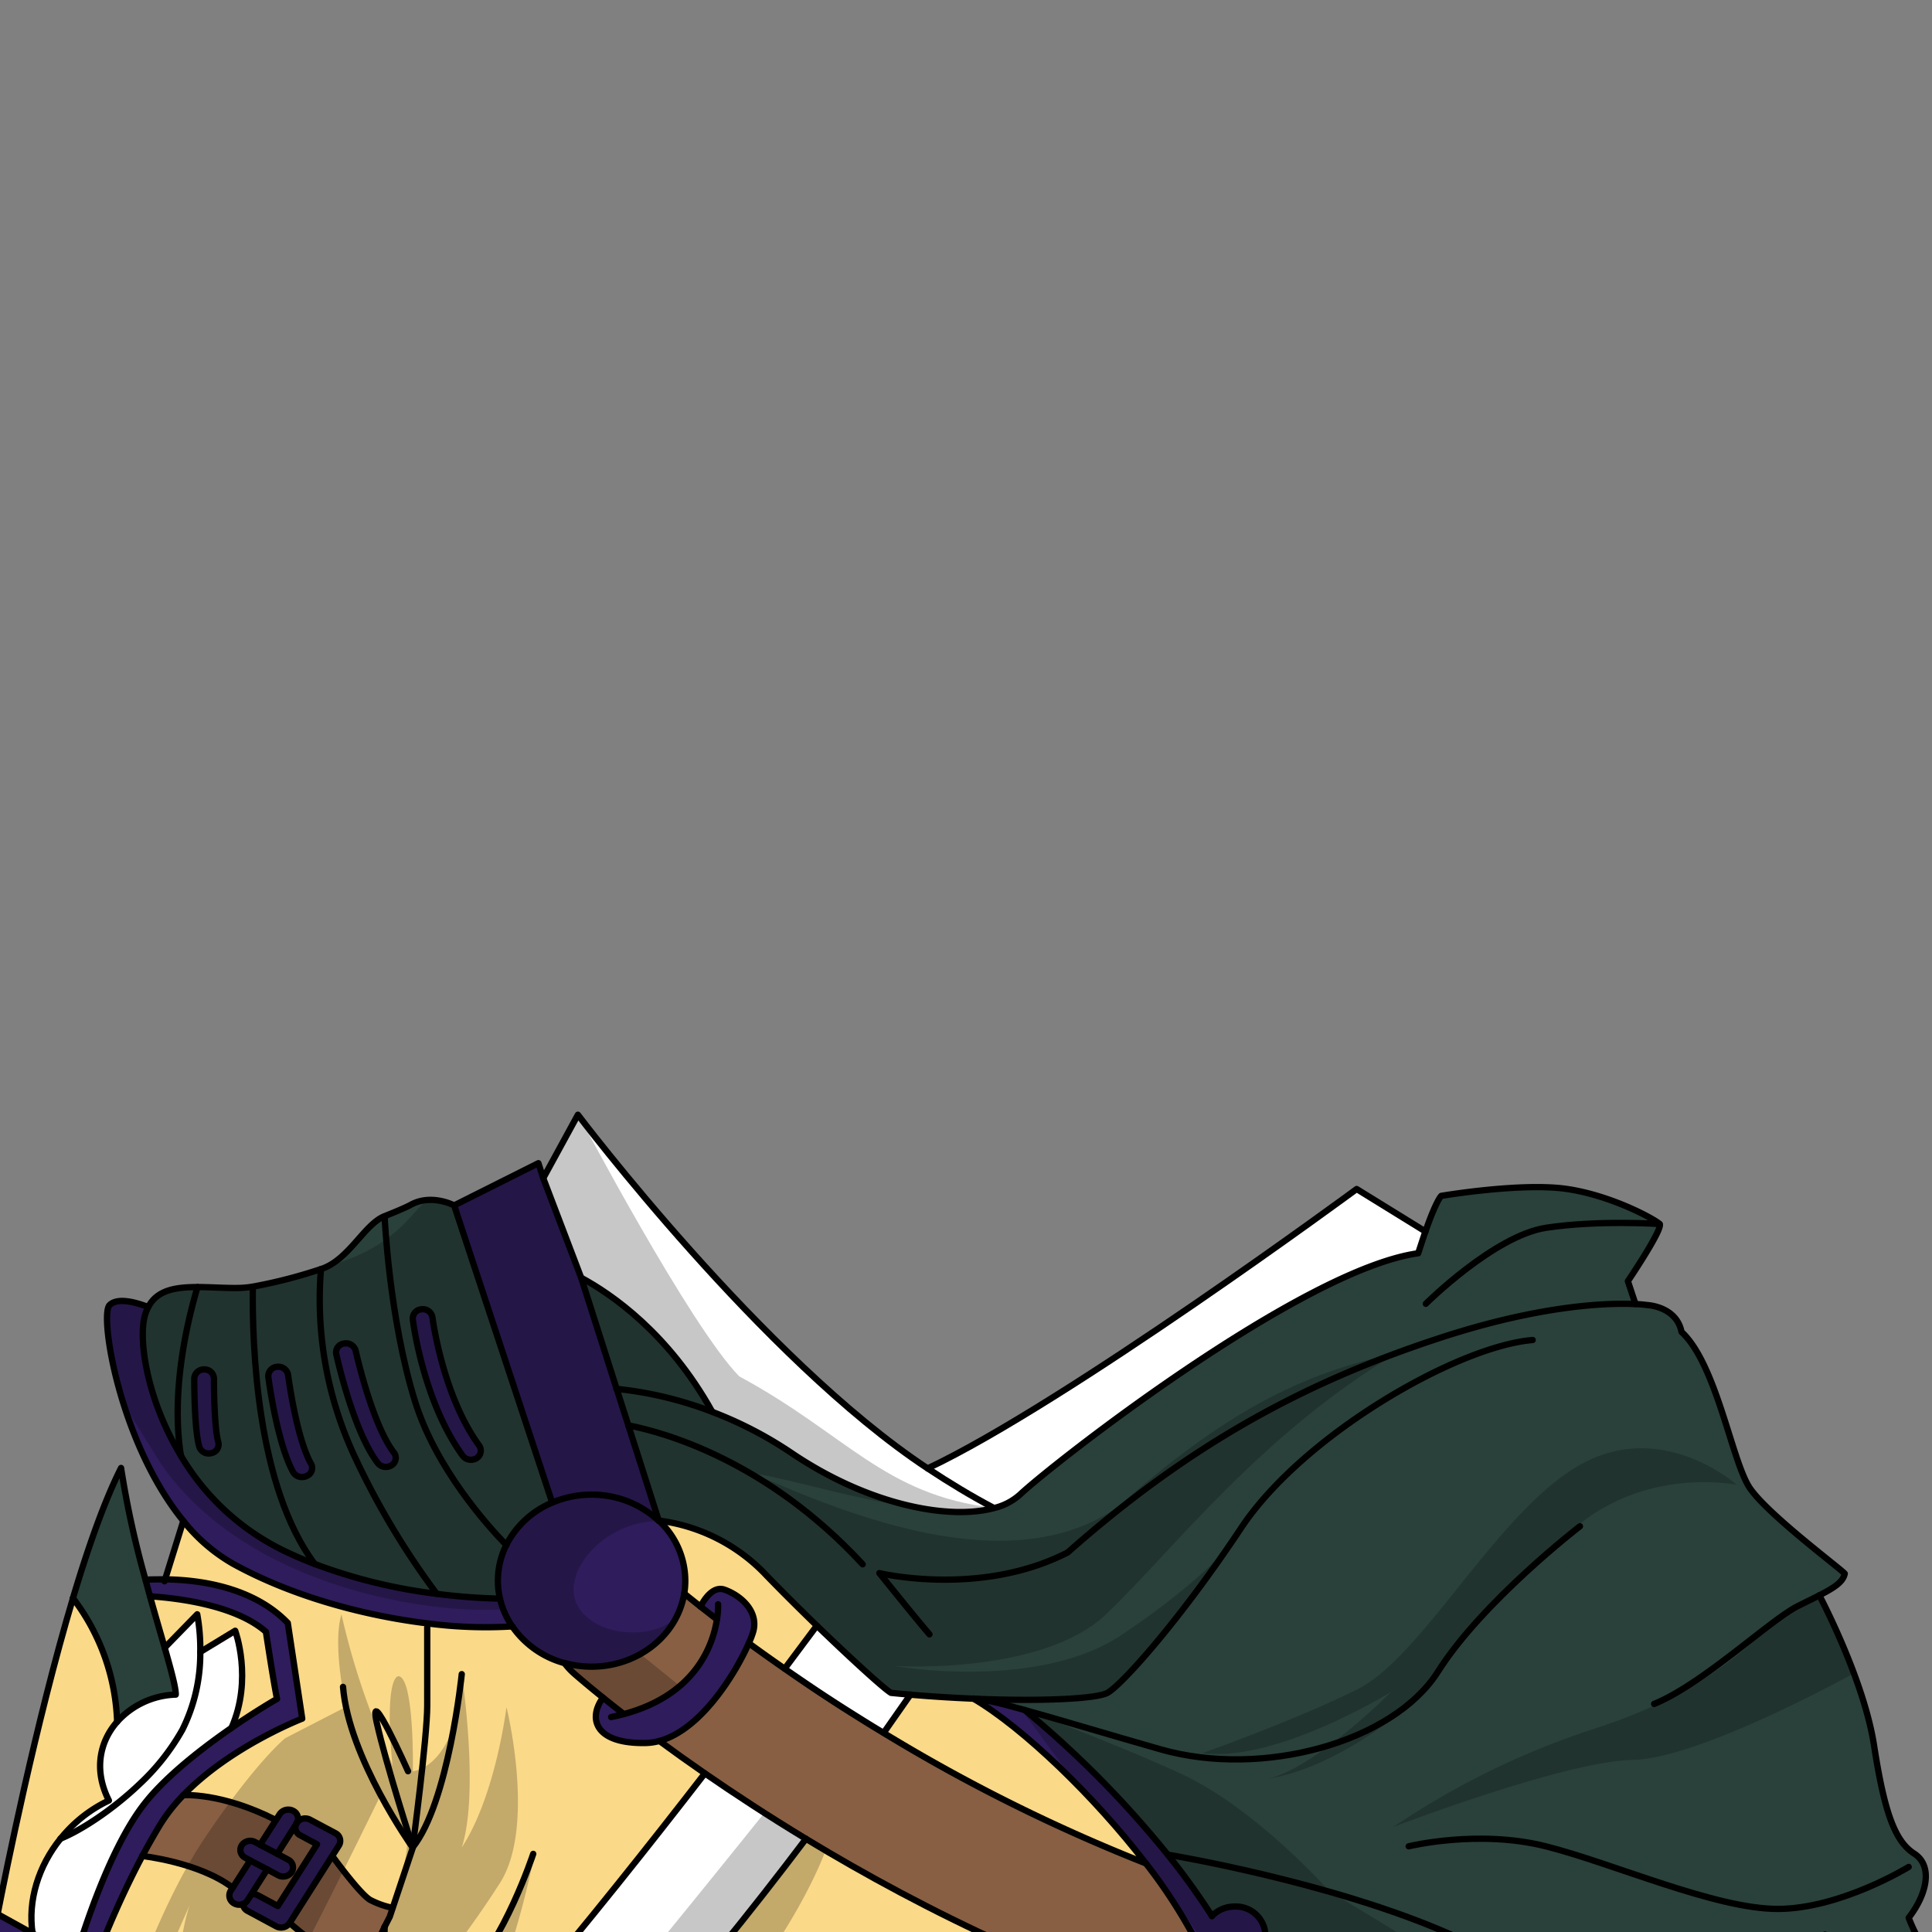 <svg xmlns="http://www.w3.org/2000/svg" viewBox="0 0 432 432">
  <rect x="0" y="0" width="432" height="432" fill="#808080" stroke="none"/>
  <defs>
    <style>.GUNDAN_TIGER_OUTFIT_TIGER_OUTFIT_9_cls-1{isolation:isolate;}.GUNDAN_TIGER_OUTFIT_TIGER_OUTFIT_9_cls-2{fill:#2f1c5c;}.GUNDAN_TIGER_OUTFIT_TIGER_OUTFIT_9_cls-3{fill:#885f43;}.GUNDAN_TIGER_OUTFIT_TIGER_OUTFIT_9_cls-4{fill:#fff;}.GUNDAN_TIGER_OUTFIT_TIGER_OUTFIT_9_cls-5{fill:#2a413b;}.GUNDAN_TIGER_OUTFIT_TIGER_OUTFIT_9_cls-6{fill:#fad988;}.GUNDAN_TIGER_OUTFIT_TIGER_OUTFIT_9_cls-7{fill:none;stroke:#000;stroke-linecap:round;stroke-linejoin:round;stroke-width:1.41px;}.GUNDAN_TIGER_OUTFIT_TIGER_OUTFIT_9_cls-8{opacity:0.22;mix-blend-mode:multiply;}</style>
  </defs>
  <g class="GUNDAN_TIGER_OUTFIT_TIGER_OUTFIT_9_cls-1">
    <g id="outfit">
      <path class="GUNDAN_TIGER_OUTFIT_TIGER_OUTFIT_9_cls-2" d="M75,409.91l-5.63-3a2.33,2.33,0,0,0-2.9.57,1.92,1.92,0,0,0-.88-2.59,2.33,2.33,0,0,0-3,.72L61.68,407l-3.52,5.54-1.09-.6a2.31,2.31,0,0,0-3,.73,1.94,1.94,0,0,0,.79,2.78l1.1.6L52,422.12l-.49.76a2,2,0,0,0,.8,2.78,2.3,2.3,0,0,0,2,.12,2,2,0,0,0,1.09,1.52l6.37,3.43a2.31,2.31,0,0,0,3-.73l9.52-15,1.49-2.33A1.93,1.93,0,0,0,75,409.91ZM62.08,426.19l-4.46-2.4a2.31,2.31,0,0,0-1.36-.26L59.75,418l2.46,1.33a2.34,2.34,0,0,0,3-.73,1.94,1.94,0,0,0-.8-2.78L62,414.53,66.15,408a1.33,1.33,0,0,1,.18-.38l.1-.14h0a.61.61,0,0,1-.07.17l-.22.35a1.93,1.93,0,0,0,1,2.4l3.73,2Z" />
      <path class="GUNDAN_TIGER_OUTFIT_TIGER_OUTFIT_9_cls-3" d="M67.12,410.39a1.93,1.93,0,0,1-1-2.4L62,414.53l2.46,1.33a1.94,1.94,0,0,1,.8,2.78,2.34,2.34,0,0,1-3,.73L59.75,418l-3.49,5.49a2.31,2.31,0,0,1,1.36.26l4.46,2.4,8.77-13.8Z" />
      <path class="GUNDAN_TIGER_OUTFIT_TIGER_OUTFIT_9_cls-3" d="M54.05,412.62a2.31,2.31,0,0,1,3-.73l1.09.6L61.68,407c-12.36-6.25-20.74-5.53-20.74-5.53a38.23,38.23,0,0,0-5.3,6.79c-1.36,2.26-2.65,4.55-3.86,6.81,0,0,12.73,1.37,20.25,7.1L55.94,416l-1.1-.6A1.94,1.94,0,0,1,54.05,412.62Z" />
      <path class="GUNDAN_TIGER_OUTFIT_TIGER_OUTFIT_9_cls-3" d="M82.82,424.87C80.51,423.6,74.3,415,74.3,415l-9.52,15s6.79,5.84,10.66,8c3.71,2,6.07,2.09,6.23,2.09L86,430.85h0l1.08-2.27.65-1.95A19.18,19.18,0,0,1,82.82,424.87Z" />
      <path class="GUNDAN_TIGER_OUTFIT_TIGER_OUTFIT_9_cls-4" d="M52.59,364.64l-7.8,4.74a43.41,43.41,0,0,0-.68-8.45l-7.28,7.48c1.49,5.21,2.51,9,2.48,10.51A18.36,18.36,0,0,0,26.19,385c-3.89,4.41-5.29,10.81-1.84,17.6a30.64,30.64,0,0,0-10.76,8.48s0,0,0,0h0c-4.91,6.08-7.37,13.82-6.25,21.21L17,437.67c1.65-5.59,7.31-23.46,14.78-33.56a43.58,43.58,0,0,1,3.07-3.67c4.88-5.27,11.5-10.3,17-14.08C56.61,375.4,52.59,364.64,52.59,364.64Z" />
      <path class="GUNDAN_TIGER_OUTFIT_TIGER_OUTFIT_9_cls-2" d="M64.35,362.91c-7.84-8.15-20-9.68-27.43-9.76-1.77,0-3.27,0-4.38.09.33,1.26.67,2.5,1,3.7,5.74.37,19,1.86,25.91,7.93,1.9,12.48,2.49,15,2.49,15s-4.48,2.55-10.19,6.49c-5.46,3.78-12.08,8.81-17,14.08a43.58,43.58,0,0,0-3.07,3.67c-7.47,10.1-13.13,28-14.78,33.56l-9.66-5.34L-.53,428v0c-.11-1-2.74-25.63-17.46-34l.17,12.36A49.36,49.36,0,0,1-3.5,428.76h0c.28.95.53,1.91.76,2.9,4.68,2.44,8.26,4.41,10.93,5.93,5.13,2.92,7,4.25,7,4.25l6,13.38S8.22,473.69,4.94,496.15H9s.56-2.87,1.67-7.18a125.77,125.77,0,0,1,7.49-21.6c2.27-4.82,4.95-9.23,8.06-12.26-3-5.52-4.94-9.54-6.23-12.28l.73-2.76s.92-2.63,2.58-6.75c1.92-4.72,4.84-11.39,8.51-18.3,1.21-2.26,2.5-4.55,3.86-6.81a38.23,38.23,0,0,1,5.3-6.79c10.56-10.95,26.6-17.13,26.6-17.13Z" />
      <path class="GUNDAN_TIGER_OUTFIT_TIGER_OUTFIT_9_cls-5" d="M36.83,368.41c-1-3.34-2.11-7.25-3.28-11.47-.34-1.2-.68-2.44-1-3.7a209.89,209.89,0,0,1-5.47-25c-3.67,7.25-7.34,17.67-10.76,29.11h0A48.12,48.12,0,0,1,26.19,385a18.36,18.36,0,0,1,13.12-6.09C39.34,377.46,38.32,373.62,36.83,368.41Z" />
      <path class="GUNDAN_TIGER_OUTFIT_TIGER_OUTFIT_9_cls-5" d="M-2.74,431.66c-.23-1-.48-2-.76-2.9a49.36,49.36,0,0,0-14.32-22.4l.85,65h0c2.7,4.24,6.94,7.67,13.61,6.06a66.65,66.65,0,0,1,4-12.24c6.31-14,8.12-17.05,8.12-17.05l-.53-10.52C5.52,436.07,1.94,434.1-2.74,431.66Z" />
      <path class="GUNDAN_TIGER_OUTFIT_TIGER_OUTFIT_9_cls-6" d="M52.07,349.64A38.66,38.66,0,0,1,41,340.07l-4.07,13.08c7.43.08,19.59,1.61,27.43,9.76l3.19,21.38s-16,6.18-26.6,17.13c0,0,8.38-.72,20.74,5.53l.87-1.37a2.33,2.33,0,0,1,3-.72,1.92,1.92,0,0,1,.88,2.59,2.33,2.33,0,0,1,2.9-.57l5.63,3a1.93,1.93,0,0,1,.8,2.78L74.3,415s6.21,8.58,8.52,9.85a19.18,19.18,0,0,0,4.94,1.75l4.51-13.51s3.26-24.57,3.26-31.78V363.89l.13-.86C81.63,361.31,65.4,357,52.07,349.64Z" />
      <path class="GUNDAN_TIGER_OUTFIT_TIGER_OUTFIT_9_cls-6" d="M64.78,430a2.31,2.31,0,0,1-3,.73l-6.37-3.43a2,2,0,0,1-1.09-1.52,2.3,2.3,0,0,1-2-.12,2,2,0,0,1-.8-2.78l.49-.76c-7.52-5.73-20.25-7.1-20.25-7.1-3.67,6.91-6.59,13.58-8.51,18.3,6,3.76,21.39,12.72,32.22,13.37a165.86,165.86,0,0,0,22.75,0h0c1.64-3.14,2.85-5.41,2.85-5.41l.57-1.21c-.16,0-2.52-.05-6.23-2.09C71.57,435.84,64.78,430,64.78,430Z" />
      <path class="GUNDAN_TIGER_OUTFIT_TIGER_OUTFIT_9_cls-6" d="M33.55,356.94c1.17,4.22,2.32,8.13,3.28,11.47l7.28-7.48a43.41,43.41,0,0,1,.68,8.45l7.8-4.74s4,10.76-.83,21.72c5.71-3.94,10.19-6.49,10.19-6.49s-.59-2.52-2.49-15C52.59,358.8,39.29,357.31,33.55,356.94Z" />
      <path class="GUNDAN_TIGER_OUTFIT_TIGER_OUTFIT_9_cls-6" d="M16.31,357.36C8,385.13,1.24,418.88-.53,428v0l7.82,4.33c-1.12-7.39,1.34-15.13,6.25-21.21h0s0,0,0,0a30.64,30.64,0,0,1,10.76-8.48c-3.45-6.79-2.05-13.19,1.84-17.6A48.12,48.12,0,0,0,16.31,357.36Z" />
      <path class="GUNDAN_TIGER_OUTFIT_TIGER_OUTFIT_9_cls-6" d="M279.76,454.51c-38.94-10.3-73.39-27.49-99.54-43.34-24,31.79-58.75,73.49-83.32,85,0,0-9.24,6.59-19.53,12.63H329.1C311,499,292.51,474.39,279.76,454.51Z" />
      <path class="GUNDAN_TIGER_OUTFIT_TIGER_OUTFIT_9_cls-6" d="M77.44,487.59c2.23-2.07,3.66-3.44,3.66-3.44,18.07-14,52.07-56,76.51-87.62q-5.56-3.86-10.15-7.24a12.72,12.72,0,0,1-3.07.45c-11.5.21-12.88-5.6-9.54-10.14-3.81-3.06-6.06-5-6.51-5.43a14.51,14.51,0,0,1-2.1-2.29h0a20.84,20.84,0,0,1-11.66-8.18h0a99.33,99.33,0,0,1-18.9-.67l-.13.86v17.44c0,7.21-3.26,31.78-3.26,31.78l-4.51,13.51-.65,1.95L86,430.84h0c0,4.85-.66,10.2-2.78,13.74l-.31.49a140.18,140.18,0,0,1-10.26,13.33l-2.24,9s2.74,9,7.93,15.06C77.75,483,77.5,485.15,77.44,487.59Z" />
      <path class="GUNDAN_TIGER_OUTFIT_TIGER_OUTFIT_9_cls-6" d="M217.62,379.79c-4.44-.19-9.16-.47-14-.89-1.61,2.31-3.63,5.21-6,8.57a382.14,382.14,0,0,0,58.64,29.18C244.78,401.78,228.86,386.38,217.62,379.79Z" />
      <path class="GUNDAN_TIGER_OUTFIT_TIGER_OUTFIT_9_cls-6" d="M153,356.33c1,.8,2.21,1.79,3.64,2.92,1-2,3-4.68,5.41-3.78,3.73,1.35,7.6,4.9,6.38,9.35a19.33,19.33,0,0,1-1,2.61c2.45,1.79,5.13,3.7,8,5.69,2.93-3.9,5.38-7.18,7.18-9.61-4.17-4-8.45-8.29-12-12A39.91,39.91,0,0,0,147.29,340a18.36,18.36,0,0,1,5.94,13.41A17.37,17.37,0,0,1,153,356.33Z" />
      <path class="GUNDAN_TIGER_OUTFIT_TIGER_OUTFIT_9_cls-3" d="M266.05,431.42a116.51,116.51,0,0,0-9.83-14.77h0a382.14,382.14,0,0,1-58.64-29.18c-2.14-1.28-4.2-2.57-6.22-3.83-5.84-3.67-11.14-7.21-15.89-10.52-2.89-2-5.57-3.9-8-5.69-2.77,6.32-10.48,19.28-20,21.86q4.57,3.38,10.15,7.24c6.59,4.55,14.17,9.52,22.61,14.64,26.15,15.85,60.6,33,99.54,43.34C273.67,445,268.88,436.62,266.05,431.42Z" />
      <path class="GUNDAN_TIGER_OUTFIT_TIGER_OUTFIT_9_cls-3" d="M160.31,362.11c-1.34-1-2.57-2-3.67-2.86-1.43-1.13-2.64-2.12-3.64-2.92-1.54,9.27-10.23,16.36-20.73,16.36a23,23,0,0,1-6-.81,14.51,14.51,0,0,0,2.1,2.29c.45.4,2.7,2.37,6.51,5.43,1.36,1.1,2.91,2.33,4.65,3.67C155.62,379,159.42,367.77,160.31,362.11Z" />
      <path class="GUNDAN_TIGER_OUTFIT_TIGER_OUTFIT_9_cls-4" d="M81.1,484.15s-1.43,1.37-3.66,3.44c-3.3,3.09-8.36,7.74-13.1,11.82-4.29,3.69-8.36,6.91-10.6,8.07l-1.62,1.3H77.37c10.29-6,19.53-12.63,19.53-12.63,24.57-11.49,59.3-53.19,83.32-85-8.44-5.12-16-10.09-22.61-14.64C133.17,428.11,99.17,470.19,81.1,484.15Z" />
      <path class="GUNDAN_TIGER_OUTFIT_TIGER_OUTFIT_9_cls-4" d="M182.64,363.51c-1.8,2.43-4.25,5.71-7.18,9.61,4.75,3.31,10,6.85,15.89,10.52,2,1.26,4.08,2.55,6.22,3.83,2.39-3.36,4.41-6.26,6-8.57-1.45-.13-2.91-.26-4.38-.41C197.78,377.72,190.41,371,182.64,363.51Z" />
      <path class="GUNDAN_TIGER_OUTFIT_TIGER_OUTFIT_9_cls-4" d="M303.35,265.87s-64.85,47.8-95.93,62.47c-36.9-24.37-78.2-79.08-78.2-79.08l-7.75,14.19L130,285.73c6.75,3.66,19.47,12.37,29.2,29.85a87.15,87.15,0,0,1,17.89,9.27c17.2,11.62,35,15,45.14,12.31a13.36,13.36,0,0,0,5.86-3c7.23-6.81,62.82-50.29,89.08-54,.59-1.87,1.12-3.46,1.61-4.83Z" />
      <path class="GUNDAN_TIGER_OUTFIT_TIGER_OUTFIT_9_cls-5" d="M455.89,478.08c-1.17-1.68-3.41-5.1-6.16-9.42-8-12.58-20.39-32.8-22.94-39.84,4.11-5.29,5.5-11.6,1.2-14.37s-6.61-9.2-8.94-24.12-12.25-33.62-12.25-33.62c3.34-1.71,5.33-3,5.69-4.86-1-1.18-17.26-13.26-21.25-19.18s-7.39-27.61-15.25-34.88c-1.15-5.75-7.72-6-7.72-6a24.4,24.4,0,0,0-2.57-.21L364,286.47s8-11.84,7.08-12.79-10.44-6.28-20.61-7.81-28.2,1.53-28.2,1.53-1.09.91-3.55,8c-.49,1.37-1,3-1.61,4.83-26.26,3.67-81.85,47.15-89.08,54a13.36,13.36,0,0,1-5.86,3c-10.09,2.68-27.94-.69-45.14-12.31a87.15,87.15,0,0,0-17.89-9.27c-9.73-17.48-22.45-26.19-29.2-29.85l7.9,24.75,2.64,8.23v0L147.29,340v0a39.91,39.91,0,0,1,23.38,11.53c3.52,3.67,7.8,7.93,12,12,7.77,7.5,15.14,14.21,16.57,15,1.47.15,2.93.28,4.38.41,4.87.42,9.59.7,14,.89,2.08.11,5.94,1,11.49,2.57a226.61,226.61,0,0,1,32,32.35A159.62,159.62,0,0,1,271,428.44a7,7,0,0,1,5.1-2.13,6.58,6.58,0,0,1,6.84,6.27,6.5,6.5,0,0,1-6.06,6.24c.12.22.24.43.34.65A122.87,122.87,0,0,0,287.15,456h0q2.83,4.09,6,8.13a6.9,6.9,0,0,1,6.09-3.45,6.58,6.58,0,0,1,6.83,6.27,6.43,6.43,0,0,1-5.34,6.14,190.41,190.41,0,0,0,21.84,20.72,6.93,6.93,0,0,1,6.12-3.47,6.58,6.58,0,0,1,6.83,6.27,6,6,0,0,1-2.48,4.83c7.8,5.11,15.24,8.62,21.58,9.81,22.15,4.16,47.84,1.19,50.75.84l.28,0a131.93,131.93,0,0,0,15.08-4.26c21.64-7.57,44-12.94,44-12.94S460.44,484.62,455.89,478.08Z" />
      <path class="GUNDAN_TIGER_OUTFIT_TIGER_OUTFIT_9_cls-2" d="M47.84,308.21a2.11,2.11,0,0,0-2.19-2h0a2.14,2.14,0,0,0-2.21,2c0,1.17,0,11.61,1.14,15.34A2.19,2.19,0,0,0,46.68,325a2.11,2.11,0,0,0,.6-.08,2,2,0,0,0,1.52-2.52C48,319.72,47.83,311.25,47.84,308.21Z" />
      <path class="GUNDAN_TIGER_OUTFIT_TIGER_OUTFIT_9_cls-2" d="M64.41,307.4A2.2,2.2,0,0,0,62,305.62,2.09,2.09,0,0,0,60,307.89c.07.61,2,14.94,5.56,21.29a2.22,2.22,0,0,0,2,1.09,2.16,2.16,0,0,0,1-.23,1.94,1.94,0,0,0,1-2.73C66.28,321.61,64.43,307.55,64.41,307.4Z" />
      <path class="GUNDAN_TIGER_OUTFIT_TIGER_OUTFIT_9_cls-2" d="M79.52,302a2.22,2.22,0,0,0-2.61-1.58,2,2,0,0,0-1.72,2.38c.16.71,3.84,17.28,9.28,24.34a2.28,2.28,0,0,0,1.81.87,2.34,2.34,0,0,0,1.29-.38,1.93,1.93,0,0,0,.51-2.83C83.17,318.43,79.56,302.16,79.52,302Z" />
      <path class="GUNDAN_TIGER_OUTFIT_TIGER_OUTFIT_9_cls-2" d="M107.16,323.25c-8.23-11.28-10.44-28.53-10.47-28.7a2.17,2.17,0,0,0-2.45-1.79A2.08,2.08,0,0,0,92.3,295c.09.75,2.36,18.4,11.17,30.52a2.3,2.3,0,0,0,1.84.89,2.39,2.39,0,0,0,1.24-.34A2,2,0,0,0,107.16,323.25Z" />
      <path class="GUNDAN_TIGER_OUTFIT_TIGER_OUTFIT_9_cls-5" d="M101.55,269.53s-5-2.64-9.58-.2c-1,.56-3.16,1.49-6,2.62-4.54,1.81-8,9.84-14.21,11.82a111,111,0,0,1-15.26,3.93,23.47,23.47,0,0,1-3,.29c-3.13.06-6.34-.2-9.29-.2-4.91,0-9.09.64-11.05,4.46a9.77,9.77,0,0,0-1,3c-1,5.77,1.08,18.37,8.3,30.26h0a0,0,0,0,0,0,0,54.28,54.28,0,0,0,22.6,21q3.6,1.77,7.28,3.17h0v0a118,118,0,0,0,27.29,6.68,134.19,134.19,0,0,0,14.14,1.07,17.36,17.36,0,0,1-.47-4,18.06,18.06,0,0,1,1.88-8A20.28,20.28,0,0,1,123.46,336ZM47.28,324.92a2.11,2.11,0,0,1-.6.08,2.19,2.19,0,0,1-2.12-1.47c-1.18-3.73-1.14-14.17-1.14-15.34a2.14,2.14,0,0,1,2.21-2h0a2.11,2.11,0,0,1,2.19,2c0,3,.12,11.51,1,14.19A2,2,0,0,1,47.28,324.92ZM62,305.62a2.2,2.2,0,0,1,2.46,1.78c0,.15,1.87,14.21,5.09,19.91a1.94,1.94,0,0,1-1,2.73,2.16,2.16,0,0,1-1,.23,2.22,2.22,0,0,1-2-1.09C62,322.83,60.09,308.5,60,307.89A2.09,2.09,0,0,1,62,305.62Zm32.29-12.86a2.17,2.17,0,0,1,2.45,1.79c0,.17,2.24,17.42,10.47,28.7a2,2,0,0,1-.61,2.82,2.39,2.39,0,0,1-1.24.34,2.3,2.3,0,0,1-1.84-.89C94.66,313.4,92.39,295.75,92.3,295A2.08,2.08,0,0,1,94.24,292.76Zm-17.33,7.65A2.22,2.22,0,0,1,79.52,302c0,.17,3.65,16.44,8.56,22.8a1.93,1.93,0,0,1-.51,2.83,2.34,2.34,0,0,1-1.29.38,2.28,2.28,0,0,1-1.81-.87c-5.44-7.06-9.12-23.63-9.28-24.34A2,2,0,0,1,76.91,300.41Z" />
      <path class="GUNDAN_TIGER_OUTFIT_TIGER_OUTFIT_9_cls-2" d="M354.67,511.29c-6.34-1.19-13.78-4.7-21.58-9.81a6,6,0,0,0,2.48-4.83,6.58,6.58,0,0,0-6.83-6.27,6.93,6.93,0,0,0-6.12,3.47,190.41,190.41,0,0,1-21.84-20.72,6.43,6.43,0,0,0,5.34-6.14,6.58,6.58,0,0,0-6.83-6.27,6.9,6.9,0,0,0-6.09,3.45q-3.19-4-6-8.13h0a122.87,122.87,0,0,1-9.94-16.57c-.1-.22-.22-.43-.34-.65a6.5,6.5,0,0,0,6.06-6.24,6.58,6.58,0,0,0-6.84-6.27,7,7,0,0,0-5.1,2.13,159.62,159.62,0,0,0-9.85-13.73,226.61,226.61,0,0,0-32-32.35c-5.55-1.54-9.41-2.46-11.49-2.57,11.24,6.59,27.16,22,38.59,36.86h0a116.51,116.51,0,0,1,9.83,14.77c2.83,5.2,7.62,13.6,13.71,23.09C292.51,474.39,311,499,329.1,508.78a36.53,36.53,0,0,0,9.34,3.63c23,5.19,47.17,4.08,67-.28C402.51,512.48,376.82,515.45,354.67,511.29Z" />
      <path class="GUNDAN_TIGER_OUTFIT_TIGER_OUTFIT_9_cls-2" d="M162.05,355.47c-2.43-.9-4.37,1.8-5.41,3.78,1.1.86,2.33,1.83,3.67,2.86-.89,5.66-4.69,16.85-20.81,21.16-1.74-1.34-3.29-2.57-4.65-3.67-3.34,4.54-2,10.35,9.54,10.14a12.72,12.72,0,0,0,3.07-.45c9.5-2.58,17.21-15.54,20-21.86a19.33,19.33,0,0,0,1-2.61C169.65,360.37,165.78,356.82,162.05,355.47Z" />
      <path class="GUNDAN_TIGER_OUTFIT_TIGER_OUTFIT_9_cls-2" d="M153,356.33a17.37,17.37,0,0,0,.23-2.9A18.36,18.36,0,0,0,147.29,340v0l-6.79-21.27v0l-2.64-8.23L130,285.73l-8.49-22.28-1.07-3.36-18.85,9.44L123.46,336a20.28,20.28,0,0,0-10.25,9.49,18.06,18.06,0,0,0-1.88,8,17.36,17.36,0,0,0,.47,4,134.19,134.19,0,0,1-14.14-1.07,118,118,0,0,1-27.29-6.68v0h0q-3.67-1.4-7.28-3.17a54.28,54.28,0,0,1-22.6-21,0,0,0,0,1,0,0h0c-7.22-11.89-9.27-24.49-8.3-30.26a9.77,9.77,0,0,1,1-3c-2.76-1.07-6.84-2.2-8.62-.43-2.32,2.27,2.31,30.93,16.49,48.25a38.66,38.66,0,0,0,11.08,9.57C65.4,357,81.63,361.31,95.66,363a99.33,99.33,0,0,0,18.9.67h0a20.84,20.84,0,0,0,11.66,8.18h0a23,23,0,0,0,6,.81C142.77,372.69,151.46,365.6,153,356.33Z" />
      <path class="GUNDAN_TIGER_OUTFIT_TIGER_OUTFIT_9_cls-7" d="M114.56,363.7a18.14,18.14,0,0,1-2.76-6.24,17.36,17.36,0,0,1-.47-4,18.06,18.06,0,0,1,1.88-8A20.28,20.28,0,0,1,123.46,336a22.29,22.29,0,0,1,8.81-1.79,21.78,21.78,0,0,1,15,5.84" />
      <path class="GUNDAN_TIGER_OUTFIT_TIGER_OUTFIT_9_cls-7" d="M126.23,371.88a20.84,20.84,0,0,1-11.66-8.18" />
      <path class="GUNDAN_TIGER_OUTFIT_TIGER_OUTFIT_9_cls-7" d="M147.29,340a18.36,18.36,0,0,1,5.94,13.41,17.37,17.37,0,0,1-.23,2.9c-1.54,9.27-10.23,16.36-20.73,16.36a23,23,0,0,1-6-.81" />
      <polyline class="GUNDAN_TIGER_OUTFIT_TIGER_OUTFIT_9_cls-7" points="140.5 318.73 147.29 340 147.29 340.02" />
      <polyline class="GUNDAN_TIGER_OUTFIT_TIGER_OUTFIT_9_cls-7" points="123.46 335.95 101.55 269.53 120.39 260.09 121.47 263.45 129.96 285.73 137.86 310.48 140.5 318.71" />
      <path class="GUNDAN_TIGER_OUTFIT_TIGER_OUTFIT_9_cls-7" d="M70.37,349.71a118,118,0,0,0,27.29,6.68,134.19,134.19,0,0,0,14.14,1.07" />
      <path class="GUNDAN_TIGER_OUTFIT_TIGER_OUTFIT_9_cls-7" d="M40.47,325.54a54.28,54.28,0,0,0,22.6,21q3.6,1.77,7.28,3.17" />
      <path class="GUNDAN_TIGER_OUTFIT_TIGER_OUTFIT_9_cls-7" d="M101.55,269.53s-5-2.64-9.58-.2c-1,.56-3.16,1.49-6,2.62-4.54,1.81-8,9.84-14.21,11.82a111,111,0,0,1-15.26,3.93,23.47,23.47,0,0,1-3,.29c-3.13.06-6.34-.2-9.29-.2-4.91,0-9.09.64-11.05,4.46a9.77,9.77,0,0,0-1,3c-1,5.77,1.08,18.37,8.3,30.26" />
      <path class="GUNDAN_TIGER_OUTFIT_TIGER_OUTFIT_9_cls-7" d="M33.12,292.25c-2.76-1.07-6.84-2.2-8.62-.43-2.32,2.27,2.31,30.93,16.49,48.25a38.66,38.66,0,0,0,11.08,9.57C65.4,357,81.63,361.31,95.66,363a99.33,99.33,0,0,0,18.9.67h0" />
      <path class="GUNDAN_TIGER_OUTFIT_TIGER_OUTFIT_9_cls-7" d="M121.47,263.45l7.75-14.19s41.3,54.71,78.2,79.08c4.88,3.23,9.83,6.22,14.77,8.82" />
      <path class="GUNDAN_TIGER_OUTFIT_TIGER_OUTFIT_9_cls-7" d="M130,285.73c6.75,3.66,19.47,12.37,29.2,29.85" />
      <path class="GUNDAN_TIGER_OUTFIT_TIGER_OUTFIT_9_cls-7" d="M365.7,291.59,364,286.47s8-11.84,7.08-12.79-10.44-6.28-20.61-7.81-28.2,1.53-28.2,1.53-1.09.91-3.55,8c-.49,1.37-1,3-1.61,4.83-26.26,3.67-81.85,47.15-89.08,54a13.36,13.36,0,0,1-5.86,3c-10.09,2.68-27.94-.69-45.14-12.31a87.15,87.15,0,0,0-17.89-9.27,83.32,83.32,0,0,0-21.3-5.1" />
      <path class="GUNDAN_TIGER_OUTFIT_TIGER_OUTFIT_9_cls-7" d="M207.42,328.34c31.08-14.67,95.93-62.47,95.93-62.47l15.39,9.5" />
      <path class="GUNDAN_TIGER_OUTFIT_TIGER_OUTFIT_9_cls-7" d="M147.29,340a39.91,39.91,0,0,1,23.38,11.53c3.52,3.67,7.8,7.93,12,12,7.77,7.5,15.14,14.21,16.57,15,1.47.15,2.93.28,4.38.41,4.87.42,9.59.7,14,.89,15.61.66,27.66,0,30-1.3,3.23-1.78,16.18-16.22,29.92-36.9s48.18-40.59,65.17-42" />
      <path class="GUNDAN_TIGER_OUTFIT_TIGER_OUTFIT_9_cls-7" d="M140.5,318.71v0c8.12,1.6,31,7.94,52.4,31.07" />
      <path class="GUNDAN_TIGER_OUTFIT_TIGER_OUTFIT_9_cls-7" d="M369.87,381c10.82-4.39,26-18.83,32.19-21.91,1.8-.89,3.39-1.67,4.74-2.36,3.34-1.71,5.33-3,5.69-4.86-1-1.18-17.26-13.26-21.25-19.18s-7.39-27.61-15.25-34.88c-1.15-5.75-7.72-6-7.72-6a24.4,24.4,0,0,0-2.57-.21c-5.7-.28-20.75,0-44.06,7.67-30.26,9.95-55.72,23.82-82.9,47.86-19.57,10.05-42.11,4.62-42.11,4.62s8.46,10.53,11.2,13.69" />
      <path class="GUNDAN_TIGER_OUTFIT_TIGER_OUTFIT_9_cls-7" d="M426.79,417.45s-15.28,9.39-29.29,9.39-36.74-10.18-51.85-14-30.66,0-30.66,0" />
      <path class="GUNDAN_TIGER_OUTFIT_TIGER_OUTFIT_9_cls-7" d="M256.21,416.65c-11.43-14.87-27.35-30.27-38.59-36.86,2.08.11,5.94,1,11.49,2.57,7.3,2,17.53,5.13,30.41,8.8,22.67,6.48,52-1.57,62-17.36s31.76-32.52,31.76-32.52" />
      <path class="GUNDAN_TIGER_OUTFIT_TIGER_OUTFIT_9_cls-7" d="M405.42,512.13c-19.81,4.36-44,5.47-67,.28a36.39,36.39,0,0,1-9.34-3.63C311,499,292.51,474.39,279.76,454.51c-6.09-9.49-10.88-17.89-13.71-23.09a116.51,116.51,0,0,0-9.83-14.77" />
      <path class="GUNDAN_TIGER_OUTFIT_TIGER_OUTFIT_9_cls-7" d="M406.8,356.71s9.94,18.7,12.25,33.62,4.65,21.36,8.94,24.12,2.91,9.08-1.2,14.37c2.55,7,14.92,27.26,22.94,39.84,2.75,4.32,5,7.74,6.16,9.42,4.55,6.54,8.84,16.81,8.84,16.81s-22.31,5.37-44,12.94a131.93,131.93,0,0,1-15.08,4.26" />
      <path class="GUNDAN_TIGER_OUTFIT_TIGER_OUTFIT_9_cls-7" d="M153,356.33c1,.8,2.21,1.79,3.64,2.92,1.1.86,2.33,1.83,3.67,2.86" />
      <path class="GUNDAN_TIGER_OUTFIT_TIGER_OUTFIT_9_cls-7" d="M126.23,371.88h0a14.51,14.51,0,0,0,2.1,2.29c.45.4,2.7,2.37,6.51,5.43,1.36,1.1,2.91,2.33,4.65,3.67" />
      <path class="GUNDAN_TIGER_OUTFIT_TIGER_OUTFIT_9_cls-7" d="M167.44,367.43c2.45,1.79,5.13,3.7,8,5.69,4.75,3.31,10,6.85,15.89,10.52,2,1.26,4.08,2.55,6.22,3.83a382.14,382.14,0,0,0,58.64,29.18h0" />
      <path class="GUNDAN_TIGER_OUTFIT_TIGER_OUTFIT_9_cls-7" d="M147.46,389.29q4.57,3.38,10.15,7.24c6.59,4.55,14.17,9.52,22.61,14.64,26.15,15.85,60.6,33,99.54,43.34" />
      <path class="GUNDAN_TIGER_OUTFIT_TIGER_OUTFIT_9_cls-7" d="M160.57,358.72a18.89,18.89,0,0,1-.26,3.39c-.89,5.66-4.69,16.85-20.81,21.16-.92.25-1.86.46-2.85.67" />
      <path class="GUNDAN_TIGER_OUTFIT_TIGER_OUTFIT_9_cls-7" d="M156.64,359.25c1-2,3-4.68,5.41-3.78,3.73,1.35,7.6,4.9,6.38,9.35a19.33,19.33,0,0,1-1,2.61c-2.77,6.32-10.48,19.28-20,21.86a12.72,12.72,0,0,1-3.07.45c-11.5.21-12.88-5.6-9.54-10.14" />
      <path class="GUNDAN_TIGER_OUTFIT_TIGER_OUTFIT_9_cls-7" d="M182.64,363.51c-1.8,2.43-4.25,5.71-7.18,9.61" />
      <path class="GUNDAN_TIGER_OUTFIT_TIGER_OUTFIT_9_cls-7" d="M52.12,508.78l1.62-1.3c2.24-1.16,6.31-4.38,10.6-8.07,4.74-4.08,9.8-8.73,13.1-11.82,2.23-2.07,3.66-3.44,3.66-3.44,18.07-14,52.07-56,76.51-87.62" />
      <path class="GUNDAN_TIGER_OUTFIT_TIGER_OUTFIT_9_cls-7" d="M77.37,508.78c10.29-6,19.53-12.63,19.53-12.63,24.57-11.49,59.3-53.18,83.32-85" />
      <path class="GUNDAN_TIGER_OUTFIT_TIGER_OUTFIT_9_cls-7" d="M203.59,378.9c-1.61,2.31-3.63,5.21-6,8.57" />
      <path class="GUNDAN_TIGER_OUTFIT_TIGER_OUTFIT_9_cls-7" d="M86,272s1,22.75,6.81,41.38c4.68,14.95,16.12,27.69,20.42,32.11" />
      <path class="GUNDAN_TIGER_OUTFIT_TIGER_OUTFIT_9_cls-7" d="M71.77,283.77a83,83,0,0,0,7.44,41.72,174.66,174.66,0,0,0,18.45,30.9" />
      <path class="GUNDAN_TIGER_OUTFIT_TIGER_OUTFIT_9_cls-7" d="M70.37,349.71v0h0c-13-17.32-14-48.89-13.84-62" />
      <path class="GUNDAN_TIGER_OUTFIT_TIGER_OUTFIT_9_cls-7" d="M44.17,287.79c-2.36,7.9-6,23.44-3.71,37.73h0a0,0,0,0,0,0,0" />
      <path class="GUNDAN_TIGER_OUTFIT_TIGER_OUTFIT_9_cls-7" d="M86,430.85l-4.36,9.22-.57,1.21s-1.21,2.27-2.85,5.41" />
      <path class="GUNDAN_TIGER_OUTFIT_TIGER_OUTFIT_9_cls-7" d="M91.24,396.05s-9.11-20.37-7-10.88,8.08,27.94,8.08,27.94l-4.51,13.51-.65,1.95L86,430.84" />
      <polyline class="GUNDAN_TIGER_OUTFIT_TIGER_OUTFIT_9_cls-7" points="36.79 353.58 36.92 353.15 40.99 340.07" />
      <path class="GUNDAN_TIGER_OUTFIT_TIGER_OUTFIT_9_cls-7" d="M13.54,411.12c-4.91,6.08-7.37,13.82-6.25,21.21" />
      <path class="GUNDAN_TIGER_OUTFIT_TIGER_OUTFIT_9_cls-7" d="M16.31,357.35c3.42-11.44,7.09-21.86,10.76-29.11a209.89,209.89,0,0,0,5.47,25c.33,1.26.67,2.5,1,3.7,1.17,4.22,2.32,8.13,3.28,11.47,1.49,5.21,2.51,9,2.48,10.51A18.36,18.36,0,0,0,26.19,385c-3.89,4.41-5.29,10.81-1.84,17.6a30.64,30.64,0,0,0-10.76,8.48" />
      <path class="GUNDAN_TIGER_OUTFIT_TIGER_OUTFIT_9_cls-7" d="M-.53,428c1.77-9.1,8.56-42.85,16.84-70.62" />
      <path class="GUNDAN_TIGER_OUTFIT_TIGER_OUTFIT_9_cls-7" d="M20,442.83l.73-2.76s.92-2.63,2.58-6.75c1.92-4.72,4.84-11.39,8.51-18.3,1.21-2.26,2.5-4.55,3.86-6.81a38.23,38.23,0,0,1,5.3-6.79c10.56-10.95,26.6-17.13,26.6-17.13L64.35,362.9c-7.84-8.14-20-9.67-27.43-9.75-1.77,0-3.27,0-4.38.09" />
      <path class="GUNDAN_TIGER_OUTFIT_TIGER_OUTFIT_9_cls-7" d="M33.55,356.94c5.74.37,19,1.86,25.91,7.93,1.9,12.48,2.49,15,2.49,15s-4.48,2.55-10.19,6.49c-5.46,3.78-12.08,8.81-17,14.08a43.58,43.58,0,0,0-3.07,3.67c-7.47,10.1-13.13,28-14.78,33.56" />
      <path class="GUNDAN_TIGER_OUTFIT_TIGER_OUTFIT_9_cls-7" d="M13.54,411.12h0s0,0,0,0c4.24-1.68,11.41-6.22,17.69-12.22a50.28,50.28,0,0,0,9.55-12.13,38.12,38.12,0,0,0,4-17.36,43.41,43.41,0,0,0-.68-8.45l-7.28,7.48" />
      <path class="GUNDAN_TIGER_OUTFIT_TIGER_OUTFIT_9_cls-7" d="M44.79,369.38l7.8-4.74s4,10.76-.83,21.72" />
      <path class="GUNDAN_TIGER_OUTFIT_TIGER_OUTFIT_9_cls-7" d="M26.19,385a48.12,48.12,0,0,0-9.88-27.65h0" />
      <path class="GUNDAN_TIGER_OUTFIT_TIGER_OUTFIT_9_cls-7" d="M-17,471.33l-.85-65L-18,394C-3.27,402.35-.64,427-.53,428v0l7.82,4.33L17,437.67l.91.5s.56,1.43,2.1,4.66c1.29,2.74,3.28,6.76,6.23,12.28-3.11,3-5.79,7.44-8.06,12.26A125.77,125.77,0,0,0,10.64,489C9.53,493.28,9,496.15,9,496.15h-4" />
      <path class="GUNDAN_TIGER_OUTFIT_TIGER_OUTFIT_9_cls-7" d="M4.1,508.78l.11-5.13a71.06,71.06,0,0,1,.73-7.5c3.28-22.46,16.21-40.93,16.21-40.93l-6-13.38s-1.84-1.33-7-4.25c-2.67-1.52-6.25-3.49-10.93-5.93-.23-1-.48-2-.76-2.9a49.36,49.36,0,0,0-14.32-22.4" />
      <path class="GUNDAN_TIGER_OUTFIT_TIGER_OUTFIT_9_cls-7" d="M318.81,291.53s15.32-15.24,26.92-17,25.37-.84,25.37-.84" />
      <path class="GUNDAN_TIGER_OUTFIT_TIGER_OUTFIT_9_cls-7" d="M229.11,382.36a226.61,226.61,0,0,1,32,32.35A159.62,159.62,0,0,1,271,428.44" />
      <path class="GUNDAN_TIGER_OUTFIT_TIGER_OUTFIT_9_cls-7" d="M276.87,438.82a6.5,6.5,0,0,0,6.06-6.24,6.58,6.58,0,0,0-6.84-6.27,7,7,0,0,0-5.1,2.13" />
      <path class="GUNDAN_TIGER_OUTFIT_TIGER_OUTFIT_9_cls-7" d="M261.14,414.71s36.68,6.06,63.3,17.86,64.91,15.11,83.63,0c-13.22,16.53-24.39,21.59-24.39,21.59" />
      <path class="GUNDAN_TIGER_OUTFIT_TIGER_OUTFIT_9_cls-7" d="M66.44,407.47h0l-.1.14a1.33,1.33,0,0,0-.18.38,1.93,1.93,0,0,0,1,2.4l3.73,2-8.77,13.8-4.46-2.4a2.31,2.31,0,0,0-1.36-.26" />
      <path class="GUNDAN_TIGER_OUTFIT_TIGER_OUTFIT_9_cls-7" d="M54.3,425.78a2,2,0,0,0,1.09,1.52l6.37,3.43a2.31,2.31,0,0,0,3-.73l9.52-15,1.49-2.33a1.93,1.93,0,0,0-.8-2.78l-5.63-3a2.33,2.33,0,0,0-2.9.57" />
      <path class="GUNDAN_TIGER_OUTFIT_TIGER_OUTFIT_9_cls-7" d="M59.75,418l-3.49,5.49-.9,1.41a2,2,0,0,1-1,.83h0a2.3,2.3,0,0,1-2-.12,2,2,0,0,1-.8-2.78l.49-.76L55.94,416" />
      <path class="GUNDAN_TIGER_OUTFIT_TIGER_OUTFIT_9_cls-7" d="M58.16,412.49,61.68,407l.87-1.37a2.33,2.33,0,0,1,3-.72,1.92,1.92,0,0,1,.88,2.59s0,0,0,0a.61.61,0,0,1-.07.17l-.22.35L62,414.53" />
      <path class="GUNDAN_TIGER_OUTFIT_TIGER_OUTFIT_9_cls-7" d="M55.94,416l-1.1-.6a1.94,1.94,0,0,1-.79-2.78,2.31,2.31,0,0,1,3-.73l1.09.6,3.82,2,2.46,1.33a1.94,1.94,0,0,1,.8,2.78,2.34,2.34,0,0,1-3,.73L59.75,418Z" />
      <path class="GUNDAN_TIGER_OUTFIT_TIGER_OUTFIT_9_cls-7" d="M40.94,401.42s8.38-.72,20.74,5.53" />
      <path class="GUNDAN_TIGER_OUTFIT_TIGER_OUTFIT_9_cls-7" d="M31.78,415s12.73,1.37,20.25,7.1" />
      <path class="GUNDAN_TIGER_OUTFIT_TIGER_OUTFIT_9_cls-7" d="M64.78,430s6.79,5.84,10.66,8c3.71,2,6.07,2.09,6.23,2.09h0" />
      <path class="GUNDAN_TIGER_OUTFIT_TIGER_OUTFIT_9_cls-7" d="M74.3,415s6.21,8.58,8.52,9.85a19.18,19.18,0,0,0,4.94,1.75" />
      <path class="GUNDAN_TIGER_OUTFIT_TIGER_OUTFIT_9_cls-7" d="M76.7,377.19c1.27,15.87,15.57,35.92,15.57,35.92s3.26-24.57,3.26-31.78V363.89" />
      <path class="GUNDAN_TIGER_OUTFIT_TIGER_OUTFIT_9_cls-7" d="M86,430.84h0c0,4.85-.66,10.2-2.78,13.74l-.31.49a140.18,140.18,0,0,1-10.26,13.33l-2.24,9s2.74,9,7.93,15.06c-.62.53-.87,2.68-.93,5.12" />
      <path class="GUNDAN_TIGER_OUTFIT_TIGER_OUTFIT_9_cls-7" d="M103.25,374.34s-2.92,28.74-11,38.77" />
      <path class="GUNDAN_TIGER_OUTFIT_TIGER_OUTFIT_9_cls-7" d="M72.68,458.41s21.81-7,30.92-15.54,15.63-28.34,15.63-28.34" />
      <path class="GUNDAN_TIGER_OUTFIT_TIGER_OUTFIT_9_cls-7" d="M107.16,323.25c-8.23-11.28-10.44-28.53-10.47-28.7a2.17,2.17,0,0,0-2.45-1.79A2.08,2.08,0,0,0,92.3,295c.09.75,2.36,18.4,11.17,30.52a2.3,2.3,0,0,0,1.84.89,2.39,2.39,0,0,0,1.24-.34A2,2,0,0,0,107.16,323.25Z" />
      <path class="GUNDAN_TIGER_OUTFIT_TIGER_OUTFIT_9_cls-7" d="M79.52,302a2.22,2.22,0,0,0-2.61-1.58,2,2,0,0,0-1.72,2.38c.16.71,3.84,17.28,9.28,24.34a2.28,2.28,0,0,0,1.81.87,2.34,2.34,0,0,0,1.29-.38,1.93,1.93,0,0,0,.51-2.83C83.17,318.43,79.56,302.16,79.52,302Z" />
      <path class="GUNDAN_TIGER_OUTFIT_TIGER_OUTFIT_9_cls-7" d="M64.41,307.4A2.2,2.2,0,0,0,62,305.62,2.09,2.09,0,0,0,60,307.89c.07.61,2,14.94,5.56,21.29a2.22,2.22,0,0,0,2,1.09,2.16,2.16,0,0,0,1-.23,1.94,1.94,0,0,0,1-2.73C66.28,321.61,64.43,307.55,64.41,307.4Z" />
      <path class="GUNDAN_TIGER_OUTFIT_TIGER_OUTFIT_9_cls-7" d="M47.84,308.21a2.11,2.11,0,0,0-2.19-2h0a2.14,2.14,0,0,0-2.21,2c0,1.17,0,11.61,1.14,15.34A2.19,2.19,0,0,0,46.68,325a2.11,2.11,0,0,0,.6-.08,2,2,0,0,0,1.52-2.52C48,319.72,47.83,311.25,47.84,308.21Z" />
      <g class="GUNDAN_TIGER_OUTFIT_TIGER_OUTFIT_9_cls-8">
        <path d="M129.57,249.67s24.74,46.89,35.73,58.09c24,12.94,32.32,26.5,56.89,29.4-16,3.24-41.05-5.76-54-7.77,22.23,9.71,58,24.17,81.83,7.52,23.35-20.79,41.22-30.07,62.14-34.26-30.73,18.43-50.38,44.58-64.81,58.28S200,372.52,200,372.52s32,5.67,50.87-7S275.29,345,275.29,345s-21.62,31.84-27.66,33.54-40.41,1.31-48.76-.21c-12.82-11.51-20.07-18.32-26.56-25s-17.43-12.78-25-13.22c-12.56,0-22.37,12-18,19.2s17.89,7.32,22.17,1.93c-4,6.6-8.21,8.68-8.21,8.68l8.37,6.76s-7.25,6.78-12.79,6.68c-9.61-8.32-12.61-11.61-12.61-11.61s-8.51-.85-13.75-11.91c-15.61,1.13-56.76-4.43-76.33-32.26l-8.61-13.81S22,292.35,25.17,291.33,33,292,33,292s2.19-5,12.5-4.24,18-.87,32.07-6.06,15.66-14,19.47-13.4,5.8.76,5.8.76l17.63-8.76,1.18,2.88Z" />
        <path d="M103.25,374.34s4,26.35,0,38.77c7.61-11.61,10-31.39,10-31.39s6.61,26.52-1.41,39.25a221.92,221.92,0,0,1-17.43,23.62s10.18-5.11,13.66-8.12S119.23,416,119.23,416s-4.89,24.22-11.33,33.1A200.14,200.14,0,0,1,95,465l14.14-9S106,472.9,95.53,481.78s-15.71,11.84-15.71,11.84,23.57-6.75,43.4-30.08,47.69-58.17,47.69-58.17l13.68,8.41s-7,20-27.69,41.71a352.87,352.87,0,0,1-39.34,35.62s31.55-15.49,56.92-33.72c-7.47,10.89-50.25,45.32-50.25,45.32s76.31-42.83,104.88-66c-32.22,39.07-66,72.11-66,72.11H60.76s21.49-21.57,28.84-31c-11.33,8.83-11.68,9.34-11.68,9.34l.45-4.67s-5.46-7.4-7.93-15.06l2.82-11s13.39-10.91,12.36-24.64c5.53-14.45,5.4-19.18,5.4-19.18l-5.9-11.24s-13,26.61-17.58,35.08-23.91,21.86-28.68,32.64l-3,7.38s2.83-39.95,6.57-50.55c-12.37,28.25-26.19,57.77-27.78,63.85s11.76-35.28,11.76-35.28S34.27,428.14,45.77,411s18-22.33,18-22.33l13.58-7s-3.1-13.75-1-20.7c4.25,18.86,10.47,30.89,11.42,33.87-2.14-21.76,1.84-23.06,3.32-16.67s1.21,17.88,1.21,17.88S102.34,395.38,103.25,374.34Z" />
        <path d="M228.32,382.15l12.13,16.52s12.6,11.2,28.74,35.76,22.61,47.06,61.11,65.26,83.91,9.89,99,5.29c-22.34-7.45-67.22-14.23-80.41-26.63,35.91,6.39,61.81,8.31,81.92-7.1-50.47,3.07-55.11,1.31-87.74-19.75S297.35,423,297.35,423s-16.48-18.72-33.48-26.49S228.32,382.15,228.32,382.15Z" />
        <path d="M268.85,392s19.75-6.92,34.52-14.19,31.25-39.62,49.8-50.2,35.2,4.42,35.2,4.42-19.92-4.26-36.23,9.63a200.22,200.22,0,0,0-31.82,33.84c-6.65,8.71-23.36,20.16-36.79,22.23,10.73-2.47,27.56-19.44,27.56-19.44S285.33,394.23,268.85,392Z" />
        <path d="M395.05,363.85S384.2,377.54,357,386.38a178.6,178.6,0,0,0-45.48,22.15s38.38-14.73,53.5-15,49.51-19.37,49.51-19.37-4.58-13.2-7.73-17.4A108.92,108.92,0,0,0,395.05,363.85Z" />
      </g>
    </g>
  </g>
</svg>